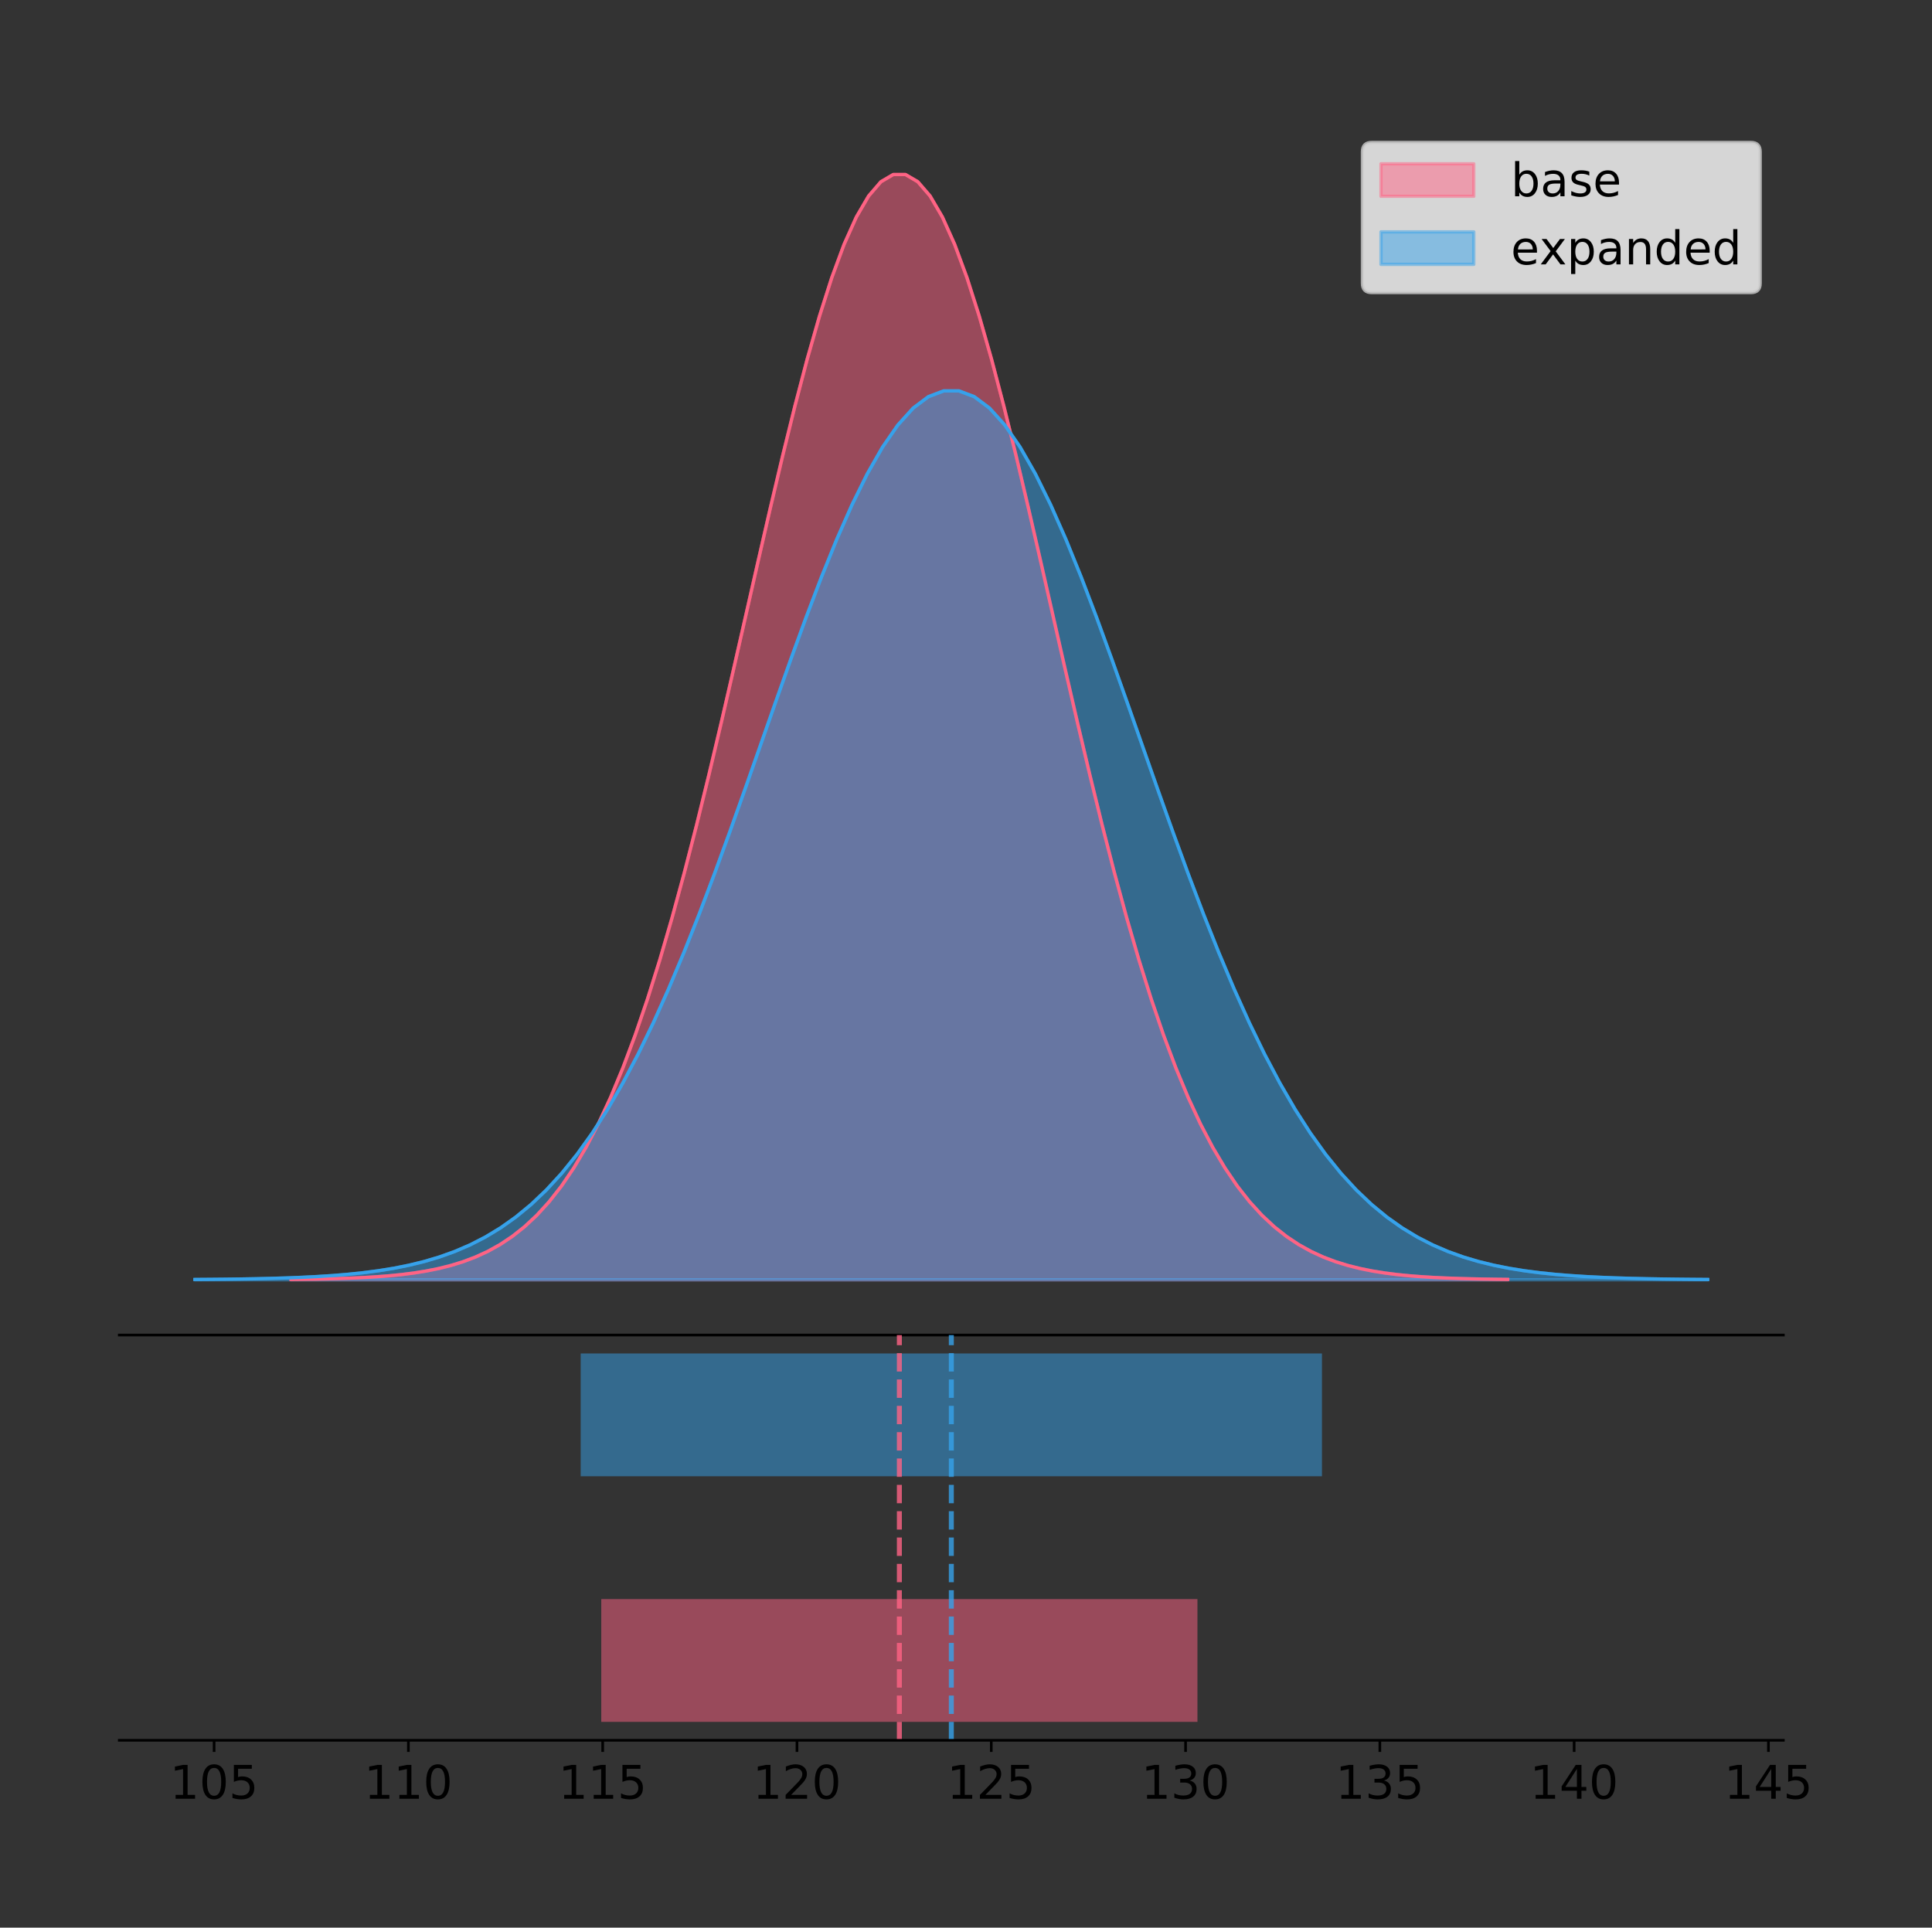 <?xml version="1.0" encoding="utf-8" standalone="no"?>
<!DOCTYPE svg PUBLIC "-//W3C//DTD SVG 1.1//EN"
  "http://www.w3.org/Graphics/SVG/1.1/DTD/svg11.dtd">
<!-- Created with matplotlib (https://matplotlib.org/) -->
<svg height="581.789pt" version="1.1" viewBox="0 0 583.057 581.789" width="583.057pt" xmlns="http://www.w3.org/2000/svg" xmlns:xlink="http://www.w3.org/1999/xlink">
 <rect x="0" y="0" width="583.057" height="581.789" fill="#333333" stroke="none"/>
 <defs>
  <style type="text/css">
*{stroke-linecap:butt;stroke-linejoin:round;}
  </style>
 </defs>
 <g id="figure_1">
  <g id="patch_1">
   <path d="M 0 581.789 
L 583.057 581.789 
L 583.057 0 
L 0 0 
z
" style="fill:none;"/>
  </g>
  <g id="axes_1">
   <g id="patch_2">
    <path d="M 36 402.93 
L 538.2 402.93 
L 538.2 36 
L 36 36 
z
" style="fill:none;"/>
   </g>
   <g id="PolyCollection_1">
    <defs>
     <path d="M 87.831 -195.538 
L 87.831 -195.65 
L 91.539 -195.692 
L 95.248 -195.749 
L 98.957 -195.825 
L 102.666 -195.925 
L 106.375 -196.058 
L 110.084 -196.23 
L 113.793 -196.455 
L 117.501 -196.744 
L 121.21 -197.115 
L 124.919 -197.585 
L 128.628 -198.179 
L 132.337 -198.923 
L 136.046 -199.848 
L 139.754 -200.99 
L 143.463 -202.39 
L 147.172 -204.093 
L 150.881 -206.151 
L 154.59 -208.617 
L 158.299 -211.552 
L 162.008 -215.017 
L 165.716 -219.078 
L 169.425 -223.801 
L 173.134 -229.25 
L 176.843 -235.488 
L 180.552 -242.572 
L 184.261 -250.552 
L 187.97 -259.468 
L 191.678 -269.344 
L 195.387 -280.192 
L 199.096 -292.002 
L 202.805 -304.744 
L 206.514 -318.365 
L 210.223 -332.786 
L 213.931 -347.901 
L 217.64 -363.58 
L 221.349 -379.667 
L 225.058 -395.98 
L 228.767 -412.318 
L 232.476 -428.462 
L 236.185 -444.18 
L 239.893 -459.23 
L 243.602 -473.372 
L 247.311 -486.366 
L 251.02 -497.987 
L 254.729 -508.025 
L 258.438 -516.294 
L 262.147 -522.64 
L 265.855 -526.94 
L 269.564 -529.111 
L 273.273 -529.111 
L 276.982 -526.94 
L 280.691 -522.64 
L 284.4 -516.294 
L 288.108 -508.025 
L 291.817 -497.987 
L 295.526 -486.366 
L 299.235 -473.372 
L 302.944 -459.23 
L 306.653 -444.18 
L 310.362 -428.462 
L 314.07 -412.318 
L 317.779 -395.98 
L 321.488 -379.667 
L 325.197 -363.58 
L 328.906 -347.901 
L 332.615 -332.786 
L 336.323 -318.365 
L 340.032 -304.744 
L 343.741 -292.002 
L 347.45 -280.192 
L 351.159 -269.344 
L 354.868 -259.468 
L 358.577 -250.552 
L 362.285 -242.572 
L 365.994 -235.488 
L 369.703 -229.25 
L 373.412 -223.801 
L 377.121 -219.078 
L 380.83 -215.017 
L 384.539 -211.552 
L 388.247 -208.617 
L 391.956 -206.151 
L 395.665 -204.093 
L 399.374 -202.39 
L 403.083 -200.99 
L 406.792 -199.848 
L 410.5 -198.923 
L 414.209 -198.179 
L 417.918 -197.585 
L 421.627 -197.115 
L 425.336 -196.744 
L 429.045 -196.455 
L 432.754 -196.23 
L 436.462 -196.058 
L 440.171 -195.925 
L 443.88 -195.825 
L 447.589 -195.749 
L 451.298 -195.692 
L 455.007 -195.65 
L 455.007 -195.538 
L 455.007 -195.538 
L 451.298 -195.538 
L 447.589 -195.538 
L 443.88 -195.538 
L 440.171 -195.538 
L 436.462 -195.538 
L 432.754 -195.538 
L 429.045 -195.538 
L 425.336 -195.538 
L 421.627 -195.538 
L 417.918 -195.538 
L 414.209 -195.538 
L 410.5 -195.538 
L 406.792 -195.538 
L 403.083 -195.538 
L 399.374 -195.538 
L 395.665 -195.538 
L 391.956 -195.538 
L 388.247 -195.538 
L 384.539 -195.538 
L 380.83 -195.538 
L 377.121 -195.538 
L 373.412 -195.538 
L 369.703 -195.538 
L 365.994 -195.538 
L 362.285 -195.538 
L 358.577 -195.538 
L 354.868 -195.538 
L 351.159 -195.538 
L 347.45 -195.538 
L 343.741 -195.538 
L 340.032 -195.538 
L 336.323 -195.538 
L 332.615 -195.538 
L 328.906 -195.538 
L 325.197 -195.538 
L 321.488 -195.538 
L 317.779 -195.538 
L 314.07 -195.538 
L 310.362 -195.538 
L 306.653 -195.538 
L 302.944 -195.538 
L 299.235 -195.538 
L 295.526 -195.538 
L 291.817 -195.538 
L 288.108 -195.538 
L 284.4 -195.538 
L 280.691 -195.538 
L 276.982 -195.538 
L 273.273 -195.538 
L 269.564 -195.538 
L 265.855 -195.538 
L 262.147 -195.538 
L 258.438 -195.538 
L 254.729 -195.538 
L 251.02 -195.538 
L 247.311 -195.538 
L 243.602 -195.538 
L 239.893 -195.538 
L 236.185 -195.538 
L 232.476 -195.538 
L 228.767 -195.538 
L 225.058 -195.538 
L 221.349 -195.538 
L 217.64 -195.538 
L 213.931 -195.538 
L 210.223 -195.538 
L 206.514 -195.538 
L 202.805 -195.538 
L 199.096 -195.538 
L 195.387 -195.538 
L 191.678 -195.538 
L 187.97 -195.538 
L 184.261 -195.538 
L 180.552 -195.538 
L 176.843 -195.538 
L 173.134 -195.538 
L 169.425 -195.538 
L 165.716 -195.538 
L 162.008 -195.538 
L 158.299 -195.538 
L 154.59 -195.538 
L 150.881 -195.538 
L 147.172 -195.538 
L 143.463 -195.538 
L 139.754 -195.538 
L 136.046 -195.538 
L 132.337 -195.538 
L 128.628 -195.538 
L 124.919 -195.538 
L 121.21 -195.538 
L 117.501 -195.538 
L 113.793 -195.538 
L 110.084 -195.538 
L 106.375 -195.538 
L 102.666 -195.538 
L 98.957 -195.538 
L 95.248 -195.538 
L 91.539 -195.538 
L 87.831 -195.538 
z
" id="m2d6ad313db" style="stroke:#ff6384;stroke-opacity:0.5;"/>
    </defs>
    <g clip-path="url(#pcd3fc00b57)">
     <use style="fill:#ff6384;fill-opacity:0.5;stroke:#ff6384;stroke-opacity:0.5;" x="0" xlink:href="#m2d6ad313db" y="581.789"/>
    </g>
   </g>
   <g id="PolyCollection_2">
    <defs>
     <path d="M 58.827 -195.538 
L 58.827 -195.628 
L 63.439 -195.662 
L 68.05 -195.708 
L 72.662 -195.769 
L 77.274 -195.849 
L 81.885 -195.956 
L 86.497 -196.095 
L 91.108 -196.275 
L 95.72 -196.508 
L 100.331 -196.806 
L 104.943 -197.185 
L 109.555 -197.662 
L 114.166 -198.26 
L 118.778 -199.004 
L 123.389 -199.923 
L 128.001 -201.049 
L 132.612 -202.419 
L 137.224 -204.073 
L 141.836 -206.057 
L 146.447 -208.417 
L 151.059 -211.204 
L 155.67 -214.47 
L 160.282 -218.268 
L 164.893 -222.651 
L 169.505 -227.668 
L 174.117 -233.365 
L 178.728 -239.783 
L 183.34 -246.953 
L 187.951 -254.897 
L 192.563 -263.621 
L 197.174 -273.119 
L 201.786 -283.367 
L 206.398 -294.322 
L 211.009 -305.919 
L 215.621 -318.076 
L 220.232 -330.686 
L 224.844 -343.623 
L 229.455 -356.743 
L 234.067 -369.883 
L 238.679 -382.867 
L 243.29 -395.508 
L 247.902 -407.612 
L 252.513 -418.985 
L 257.125 -429.436 
L 261.736 -438.782 
L 266.348 -446.855 
L 270.96 -453.506 
L 275.571 -458.609 
L 280.183 -462.067 
L 284.794 -463.813 
L 289.406 -463.813 
L 294.017 -462.067 
L 298.629 -458.609 
L 303.24 -453.506 
L 307.852 -446.855 
L 312.464 -438.782 
L 317.075 -429.436 
L 321.687 -418.985 
L 326.298 -407.612 
L 330.91 -395.508 
L 335.521 -382.867 
L 340.133 -369.883 
L 344.745 -356.743 
L 349.356 -343.623 
L 353.968 -330.686 
L 358.579 -318.076 
L 363.191 -305.919 
L 367.802 -294.322 
L 372.414 -283.367 
L 377.026 -273.119 
L 381.637 -263.621 
L 386.249 -254.897 
L 390.86 -246.953 
L 395.472 -239.783 
L 400.083 -233.365 
L 404.695 -227.668 
L 409.307 -222.651 
L 413.918 -218.268 
L 418.53 -214.47 
L 423.141 -211.204 
L 427.753 -208.417 
L 432.364 -206.057 
L 436.976 -204.073 
L 441.588 -202.419 
L 446.199 -201.049 
L 450.811 -199.923 
L 455.422 -199.004 
L 460.034 -198.26 
L 464.645 -197.662 
L 469.257 -197.185 
L 473.869 -196.806 
L 478.48 -196.508 
L 483.092 -196.275 
L 487.703 -196.095 
L 492.315 -195.956 
L 496.926 -195.849 
L 501.538 -195.769 
L 506.15 -195.708 
L 510.761 -195.662 
L 515.373 -195.628 
L 515.373 -195.538 
L 515.373 -195.538 
L 510.761 -195.538 
L 506.15 -195.538 
L 501.538 -195.538 
L 496.926 -195.538 
L 492.315 -195.538 
L 487.703 -195.538 
L 483.092 -195.538 
L 478.48 -195.538 
L 473.869 -195.538 
L 469.257 -195.538 
L 464.645 -195.538 
L 460.034 -195.538 
L 455.422 -195.538 
L 450.811 -195.538 
L 446.199 -195.538 
L 441.588 -195.538 
L 436.976 -195.538 
L 432.364 -195.538 
L 427.753 -195.538 
L 423.141 -195.538 
L 418.53 -195.538 
L 413.918 -195.538 
L 409.307 -195.538 
L 404.695 -195.538 
L 400.083 -195.538 
L 395.472 -195.538 
L 390.86 -195.538 
L 386.249 -195.538 
L 381.637 -195.538 
L 377.026 -195.538 
L 372.414 -195.538 
L 367.802 -195.538 
L 363.191 -195.538 
L 358.579 -195.538 
L 353.968 -195.538 
L 349.356 -195.538 
L 344.745 -195.538 
L 340.133 -195.538 
L 335.521 -195.538 
L 330.91 -195.538 
L 326.298 -195.538 
L 321.687 -195.538 
L 317.075 -195.538 
L 312.464 -195.538 
L 307.852 -195.538 
L 303.24 -195.538 
L 298.629 -195.538 
L 294.017 -195.538 
L 289.406 -195.538 
L 284.794 -195.538 
L 280.183 -195.538 
L 275.571 -195.538 
L 270.96 -195.538 
L 266.348 -195.538 
L 261.736 -195.538 
L 257.125 -195.538 
L 252.513 -195.538 
L 247.902 -195.538 
L 243.29 -195.538 
L 238.679 -195.538 
L 234.067 -195.538 
L 229.455 -195.538 
L 224.844 -195.538 
L 220.232 -195.538 
L 215.621 -195.538 
L 211.009 -195.538 
L 206.398 -195.538 
L 201.786 -195.538 
L 197.174 -195.538 
L 192.563 -195.538 
L 187.951 -195.538 
L 183.34 -195.538 
L 178.728 -195.538 
L 174.117 -195.538 
L 169.505 -195.538 
L 164.893 -195.538 
L 160.282 -195.538 
L 155.67 -195.538 
L 151.059 -195.538 
L 146.447 -195.538 
L 141.836 -195.538 
L 137.224 -195.538 
L 132.612 -195.538 
L 128.001 -195.538 
L 123.389 -195.538 
L 118.778 -195.538 
L 114.166 -195.538 
L 109.555 -195.538 
L 104.943 -195.538 
L 100.331 -195.538 
L 95.72 -195.538 
L 91.108 -195.538 
L 86.497 -195.538 
L 81.885 -195.538 
L 77.274 -195.538 
L 72.662 -195.538 
L 68.05 -195.538 
L 63.439 -195.538 
L 58.827 -195.538 
z
" id="m85e3a8b61d" style="stroke:#36a2eb;stroke-opacity:0.5;"/>
    </defs>
    <g clip-path="url(#pcd3fc00b57)">
     <use style="fill:#36a2eb;fill-opacity:0.5;stroke:#36a2eb;stroke-opacity:0.5;" x="0" xlink:href="#m85e3a8b61d" y="581.789"/>
    </g>
   </g>
   <g id="line2d_1">
    <path clip-path="url(#pcd3fc00b57)" d="M 87.831 386.139 
L 91.539 386.097 
L 95.248 386.04 
L 98.957 385.965 
L 102.666 385.864 
L 106.375 385.732 
L 110.084 385.559 
L 113.793 385.334 
L 117.501 385.045 
L 121.21 384.675 
L 124.919 384.204 
L 128.628 383.61 
L 132.337 382.867 
L 136.046 381.941 
L 139.754 380.799 
L 143.463 379.399 
L 147.172 377.696 
L 150.881 375.639 
L 154.59 373.172 
L 158.299 370.238 
L 162.008 366.772 
L 165.716 362.711 
L 169.425 357.989 
L 173.134 352.539 
L 176.843 346.301 
L 180.552 339.217 
L 184.261 331.237 
L 187.97 322.322 
L 191.678 312.445 
L 195.387 301.597 
L 199.096 289.787 
L 202.805 277.045 
L 206.514 263.424 
L 210.223 249.004 
L 213.931 233.888 
L 217.64 218.209 
L 221.349 202.123 
L 225.058 185.809 
L 228.767 169.471 
L 232.476 153.327 
L 236.185 137.61 
L 239.893 122.559 
L 243.602 108.418 
L 247.311 95.423 
L 251.02 83.803 
L 254.729 73.765 
L 258.438 65.495 
L 262.147 59.15 
L 265.855 54.85 
L 269.564 52.679 
L 273.273 52.679 
L 276.982 54.85 
L 280.691 59.15 
L 284.4 65.495 
L 288.108 73.765 
L 291.817 83.803 
L 295.526 95.423 
L 299.235 108.418 
L 302.944 122.559 
L 306.653 137.61 
L 310.362 153.327 
L 314.07 169.471 
L 317.779 185.809 
L 321.488 202.123 
L 325.197 218.209 
L 328.906 233.888 
L 332.615 249.004 
L 336.323 263.424 
L 340.032 277.045 
L 343.741 289.787 
L 347.45 301.597 
L 351.159 312.445 
L 354.868 322.322 
L 358.577 331.237 
L 362.285 339.217 
L 365.994 346.301 
L 369.703 352.539 
L 373.412 357.989 
L 377.121 362.711 
L 380.83 366.772 
L 384.539 370.238 
L 388.247 373.172 
L 391.956 375.639 
L 395.665 377.696 
L 399.374 379.399 
L 403.083 380.799 
L 406.792 381.941 
L 410.5 382.867 
L 414.209 383.61 
L 417.918 384.204 
L 421.627 384.675 
L 425.336 385.045 
L 429.045 385.334 
L 432.754 385.559 
L 436.462 385.732 
L 440.171 385.864 
L 443.88 385.965 
L 447.589 386.04 
L 451.298 386.097 
L 455.007 386.139 
" style="fill:none;stroke:#ff6384;stroke-linecap:square;"/>
   </g>
   <g id="line2d_2">
    <path clip-path="url(#pcd3fc00b57)" d="M 58.827 386.161 
L 63.439 386.127 
L 68.05 386.082 
L 72.662 386.021 
L 77.274 385.94 
L 81.885 385.834 
L 86.497 385.694 
L 91.108 385.514 
L 95.72 385.281 
L 100.331 384.983 
L 104.943 384.605 
L 109.555 384.127 
L 114.166 383.529 
L 118.778 382.785 
L 123.389 381.867 
L 128.001 380.741 
L 132.612 379.371 
L 137.224 377.716 
L 141.836 375.733 
L 146.447 373.372 
L 151.059 370.585 
L 155.67 367.319 
L 160.282 363.521 
L 164.893 359.139 
L 169.505 354.122 
L 174.117 348.424 
L 178.728 342.006 
L 183.34 334.836 
L 187.951 326.893 
L 192.563 318.169 
L 197.174 308.67 
L 201.786 298.422 
L 206.398 287.468 
L 211.009 275.87 
L 215.621 263.713 
L 220.232 251.103 
L 224.844 238.166 
L 229.455 225.046 
L 234.067 211.906 
L 238.679 198.922 
L 243.29 186.282 
L 247.902 174.177 
L 252.513 162.804 
L 257.125 152.353 
L 261.736 143.007 
L 266.348 134.934 
L 270.96 128.284 
L 275.571 123.18 
L 280.183 119.722 
L 284.794 117.976 
L 289.406 117.976 
L 294.017 119.722 
L 298.629 123.18 
L 303.24 128.284 
L 307.852 134.934 
L 312.464 143.007 
L 317.075 152.353 
L 321.687 162.804 
L 326.298 174.177 
L 330.91 186.282 
L 335.521 198.922 
L 340.133 211.906 
L 344.745 225.046 
L 349.356 238.166 
L 353.968 251.103 
L 358.579 263.713 
L 363.191 275.87 
L 367.802 287.468 
L 372.414 298.422 
L 377.026 308.67 
L 381.637 318.169 
L 386.249 326.893 
L 390.86 334.836 
L 395.472 342.006 
L 400.083 348.424 
L 404.695 354.122 
L 409.307 359.139 
L 413.918 363.521 
L 418.53 367.319 
L 423.141 370.585 
L 427.753 373.372 
L 432.364 375.733 
L 436.976 377.716 
L 441.588 379.371 
L 446.199 380.741 
L 450.811 381.867 
L 455.422 382.785 
L 460.034 383.529 
L 464.645 384.127 
L 469.257 384.605 
L 473.869 384.983 
L 478.48 385.281 
L 483.092 385.514 
L 487.703 385.694 
L 492.315 385.834 
L 496.926 385.94 
L 501.538 386.021 
L 506.15 386.082 
L 510.761 386.127 
L 515.373 386.161 
" style="fill:none;stroke:#36a2eb;stroke-linecap:square;"/>
   </g>
   <g id="patch_3">
    <path d="M 36 402.93 
L 538.2 402.93 
" style="fill:none;stroke:#000000;stroke-linecap:square;stroke-linejoin:miter;stroke-width:0.8;"/>
   </g>
   <g id="legend_1">
    <g id="patch_4">
     <path d="M 413.972 88.299 
L 528.4 88.299 
Q 531.2 88.299 531.2 85.499 
L 531.2 45.8 
Q 531.2 43 528.4 43 
L 413.972 43 
Q 411.172 43 411.172 45.8 
L 411.172 85.499 
Q 411.172 88.299 413.972 88.299 
z
" style="fill:#ffffff;opacity:0.8;stroke:#cccccc;stroke-linejoin:miter;"/>
    </g>
    <g id="patch_5">
     <path d="M 416.772 59.238 
L 444.772 59.238 
L 444.772 49.438 
L 416.772 49.438 
z
" style="fill:#ff6384;opacity:0.5;stroke:#ff6384;stroke-linejoin:miter;"/>
    </g>
    <g id="text_1">
     <!-- base -->
     <defs>
      <path d="M 48.688 27.297 
Q 48.688 37.203 44.609 42.844 
Q 40.531 48.484 33.406 48.484 
Q 26.266 48.484 22.188 42.844 
Q 18.109 37.203 18.109 27.297 
Q 18.109 17.391 22.188 11.75 
Q 26.266 6.109 33.406 6.109 
Q 40.531 6.109 44.609 11.75 
Q 48.688 17.391 48.688 27.297 
z
M 18.109 46.391 
Q 20.953 51.266 25.266 53.625 
Q 29.594 56 35.594 56 
Q 45.562 56 51.781 48.094 
Q 58.016 40.188 58.016 27.297 
Q 58.016 14.406 51.781 6.484 
Q 45.562 -1.422 35.594 -1.422 
Q 29.594 -1.422 25.266 0.953 
Q 20.953 3.328 18.109 8.203 
L 18.109 0 
L 9.078 0 
L 9.078 75.984 
L 18.109 75.984 
z
" id="DejaVuSans-98"/>
      <path d="M 34.281 27.484 
Q 23.391 27.484 19.188 25 
Q 14.984 22.516 14.984 16.5 
Q 14.984 11.719 18.141 8.906 
Q 21.297 6.109 26.703 6.109 
Q 34.188 6.109 38.703 11.406 
Q 43.219 16.703 43.219 25.484 
L 43.219 27.484 
z
M 52.203 31.203 
L 52.203 0 
L 43.219 0 
L 43.219 8.297 
Q 40.141 3.328 35.547 0.953 
Q 30.953 -1.422 24.312 -1.422 
Q 15.922 -1.422 10.953 3.297 
Q 6 8.016 6 15.922 
Q 6 25.141 12.172 29.828 
Q 18.359 34.516 30.609 34.516 
L 43.219 34.516 
L 43.219 35.406 
Q 43.219 41.609 39.141 45 
Q 35.062 48.391 27.688 48.391 
Q 23 48.391 18.547 47.266 
Q 14.109 46.141 10.016 43.891 
L 10.016 52.203 
Q 14.938 54.109 19.578 55.047 
Q 24.219 56 28.609 56 
Q 40.484 56 46.344 49.844 
Q 52.203 43.703 52.203 31.203 
z
" id="DejaVuSans-97"/>
      <path d="M 44.281 53.078 
L 44.281 44.578 
Q 40.484 46.531 36.375 47.5 
Q 32.281 48.484 27.875 48.484 
Q 21.188 48.484 17.844 46.438 
Q 14.5 44.391 14.5 40.281 
Q 14.5 37.156 16.891 35.375 
Q 19.281 33.594 26.516 31.984 
L 29.594 31.297 
Q 39.156 29.25 43.188 25.516 
Q 47.219 21.781 47.219 15.094 
Q 47.219 7.469 41.188 3.016 
Q 35.156 -1.422 24.609 -1.422 
Q 20.219 -1.422 15.453 -0.562 
Q 10.688 0.297 5.422 2 
L 5.422 11.281 
Q 10.406 8.688 15.234 7.391 
Q 20.062 6.109 24.812 6.109 
Q 31.156 6.109 34.562 8.281 
Q 37.984 10.453 37.984 14.406 
Q 37.984 18.062 35.516 20.016 
Q 33.062 21.969 24.703 23.781 
L 21.578 24.516 
Q 13.234 26.266 9.516 29.906 
Q 5.812 33.547 5.812 39.891 
Q 5.812 47.609 11.281 51.797 
Q 16.75 56 26.812 56 
Q 31.781 56 36.172 55.266 
Q 40.578 54.547 44.281 53.078 
z
" id="DejaVuSans-115"/>
      <path d="M 56.203 29.594 
L 56.203 25.203 
L 14.891 25.203 
Q 15.484 15.922 20.484 11.062 
Q 25.484 6.203 34.422 6.203 
Q 39.594 6.203 44.453 7.469 
Q 49.312 8.734 54.109 11.281 
L 54.109 2.781 
Q 49.266 0.734 44.188 -0.344 
Q 39.109 -1.422 33.891 -1.422 
Q 20.797 -1.422 13.156 6.188 
Q 5.516 13.812 5.516 26.812 
Q 5.516 40.234 12.766 48.109 
Q 20.016 56 32.328 56 
Q 43.359 56 49.781 48.891 
Q 56.203 41.797 56.203 29.594 
z
M 47.219 32.234 
Q 47.125 39.594 43.094 43.984 
Q 39.062 48.391 32.422 48.391 
Q 24.906 48.391 20.391 44.141 
Q 15.875 39.891 15.188 32.172 
z
" id="DejaVuSans-101"/>
     </defs>
     <g transform="translate(455.972 59.238)scale(0.14 -0.14)">
      <use xlink:href="#DejaVuSans-98"/>
      <use x="63.477" xlink:href="#DejaVuSans-97"/>
      <use x="124.756" xlink:href="#DejaVuSans-115"/>
      <use x="176.855" xlink:href="#DejaVuSans-101"/>
     </g>
    </g>
    <g id="patch_6">
     <path d="M 416.772 79.787 
L 444.772 79.787 
L 444.772 69.987 
L 416.772 69.987 
z
" style="fill:#36a2eb;opacity:0.5;stroke:#36a2eb;stroke-linejoin:miter;"/>
    </g>
    <g id="text_2">
     <!-- expanded -->
     <defs>
      <path d="M 54.891 54.688 
L 35.109 28.078 
L 55.906 0 
L 45.312 0 
L 29.391 21.484 
L 13.484 0 
L 2.875 0 
L 24.125 28.609 
L 4.688 54.688 
L 15.281 54.688 
L 29.781 35.203 
L 44.281 54.688 
z
" id="DejaVuSans-120"/>
      <path d="M 18.109 8.203 
L 18.109 -20.797 
L 9.078 -20.797 
L 9.078 54.688 
L 18.109 54.688 
L 18.109 46.391 
Q 20.953 51.266 25.266 53.625 
Q 29.594 56 35.594 56 
Q 45.562 56 51.781 48.094 
Q 58.016 40.188 58.016 27.297 
Q 58.016 14.406 51.781 6.484 
Q 45.562 -1.422 35.594 -1.422 
Q 29.594 -1.422 25.266 0.953 
Q 20.953 3.328 18.109 8.203 
z
M 48.688 27.297 
Q 48.688 37.203 44.609 42.844 
Q 40.531 48.484 33.406 48.484 
Q 26.266 48.484 22.188 42.844 
Q 18.109 37.203 18.109 27.297 
Q 18.109 17.391 22.188 11.75 
Q 26.266 6.109 33.406 6.109 
Q 40.531 6.109 44.609 11.75 
Q 48.688 17.391 48.688 27.297 
z
" id="DejaVuSans-112"/>
      <path d="M 54.891 33.016 
L 54.891 0 
L 45.906 0 
L 45.906 32.719 
Q 45.906 40.484 42.875 44.328 
Q 39.844 48.188 33.797 48.188 
Q 26.516 48.188 22.312 43.547 
Q 18.109 38.922 18.109 30.906 
L 18.109 0 
L 9.078 0 
L 9.078 54.688 
L 18.109 54.688 
L 18.109 46.188 
Q 21.344 51.125 25.703 53.562 
Q 30.078 56 35.797 56 
Q 45.219 56 50.047 50.172 
Q 54.891 44.344 54.891 33.016 
z
" id="DejaVuSans-110"/>
      <path d="M 45.406 46.391 
L 45.406 75.984 
L 54.391 75.984 
L 54.391 0 
L 45.406 0 
L 45.406 8.203 
Q 42.578 3.328 38.25 0.953 
Q 33.938 -1.422 27.875 -1.422 
Q 17.969 -1.422 11.734 6.484 
Q 5.516 14.406 5.516 27.297 
Q 5.516 40.188 11.734 48.094 
Q 17.969 56 27.875 56 
Q 33.938 56 38.25 53.625 
Q 42.578 51.266 45.406 46.391 
z
M 14.797 27.297 
Q 14.797 17.391 18.875 11.75 
Q 22.953 6.109 30.078 6.109 
Q 37.203 6.109 41.297 11.75 
Q 45.406 17.391 45.406 27.297 
Q 45.406 37.203 41.297 42.844 
Q 37.203 48.484 30.078 48.484 
Q 22.953 48.484 18.875 42.844 
Q 14.797 37.203 14.797 27.297 
z
" id="DejaVuSans-100"/>
     </defs>
     <g transform="translate(455.972 79.787)scale(0.14 -0.14)">
      <use xlink:href="#DejaVuSans-101"/>
      <use x="61.508" xlink:href="#DejaVuSans-120"/>
      <use x="120.688" xlink:href="#DejaVuSans-112"/>
      <use x="184.164" xlink:href="#DejaVuSans-97"/>
      <use x="245.443" xlink:href="#DejaVuSans-110"/>
      <use x="308.822" xlink:href="#DejaVuSans-100"/>
      <use x="372.299" xlink:href="#DejaVuSans-101"/>
      <use x="433.822" xlink:href="#DejaVuSans-100"/>
     </g>
    </g>
   </g>
  </g>
  <g id="axes_2">
   <g id="patch_7">
    <path d="M 36 525.24 
L 538.2 525.24 
L 538.2 402.93 
L 36 402.93 
z
" style="fill:none;"/>
   </g>
   <g id="patch_8">
    <path clip-path="url(#p3e7efe274e)" d="M 181.46 519.68 
L 361.377 519.68 
L 361.377 482.617 
L 181.46 482.617 
z
" style="fill:#ff6384;opacity:0.5;"/>
   </g>
   <g id="patch_9">
    <path clip-path="url(#p3e7efe274e)" d="M 175.246 445.553 
L 398.954 445.553 
L 398.954 408.49 
L 175.246 408.49 
z
" style="fill:#36a2eb;opacity:0.5;"/>
   </g>
   <g id="matplotlib.axis_1">
    <g id="xtick_1">
     <g id="line2d_3">
      <defs>
       <path d="M 0 0 
L 0 3.5 
" id="m976d699dfb" style="stroke:#000000;stroke-width:0.8;"/>
      </defs>
      <g>
       <use style="stroke:#000000;stroke-width:0.8;" x="64.615" xlink:href="#m976d699dfb" y="525.24"/>
      </g>
     </g>
     <g id="text_3">
      <!-- 105 -->
      <defs>
       <path d="M 12.406 8.297 
L 28.516 8.297 
L 28.516 63.922 
L 10.984 60.406 
L 10.984 69.391 
L 28.422 72.906 
L 38.281 72.906 
L 38.281 8.297 
L 54.391 8.297 
L 54.391 0 
L 12.406 0 
z
" id="DejaVuSans-49"/>
       <path d="M 31.781 66.406 
Q 24.172 66.406 20.328 58.906 
Q 16.5 51.422 16.5 36.375 
Q 16.5 21.391 20.328 13.891 
Q 24.172 6.391 31.781 6.391 
Q 39.453 6.391 43.281 13.891 
Q 47.125 21.391 47.125 36.375 
Q 47.125 51.422 43.281 58.906 
Q 39.453 66.406 31.781 66.406 
z
M 31.781 74.219 
Q 44.047 74.219 50.516 64.516 
Q 56.984 54.828 56.984 36.375 
Q 56.984 17.969 50.516 8.266 
Q 44.047 -1.422 31.781 -1.422 
Q 19.531 -1.422 13.062 8.266 
Q 6.594 17.969 6.594 36.375 
Q 6.594 54.828 13.062 64.516 
Q 19.531 74.219 31.781 74.219 
z
" id="DejaVuSans-48"/>
       <path d="M 10.797 72.906 
L 49.516 72.906 
L 49.516 64.594 
L 19.828 64.594 
L 19.828 46.734 
Q 21.969 47.469 24.109 47.828 
Q 26.266 48.188 28.422 48.188 
Q 40.625 48.188 47.75 41.5 
Q 54.891 34.812 54.891 23.391 
Q 54.891 11.625 47.562 5.094 
Q 40.234 -1.422 26.906 -1.422 
Q 22.312 -1.422 17.547 -0.641 
Q 12.797 0.141 7.719 1.703 
L 7.719 11.625 
Q 12.109 9.234 16.797 8.062 
Q 21.484 6.891 26.703 6.891 
Q 35.156 6.891 40.078 11.328 
Q 45.016 15.766 45.016 23.391 
Q 45.016 31 40.078 35.438 
Q 35.156 39.891 26.703 39.891 
Q 22.75 39.891 18.812 39.016 
Q 14.891 38.141 10.797 36.281 
z
" id="DejaVuSans-53"/>
      </defs>
      <g transform="translate(51.254 542.878)scale(0.14 -0.14)">
       <use xlink:href="#DejaVuSans-49"/>
       <use x="63.623" xlink:href="#DejaVuSans-48"/>
       <use x="127.246" xlink:href="#DejaVuSans-53"/>
      </g>
     </g>
    </g>
    <g id="xtick_2">
     <g id="line2d_4">
      <g>
       <use style="stroke:#000000;stroke-width:0.8;" x="123.25" xlink:href="#m976d699dfb" y="525.24"/>
      </g>
     </g>
     <g id="text_4">
      <!-- 110 -->
      <g transform="translate(109.889 542.878)scale(0.14 -0.14)">
       <use xlink:href="#DejaVuSans-49"/>
       <use x="63.623" xlink:href="#DejaVuSans-49"/>
       <use x="127.246" xlink:href="#DejaVuSans-48"/>
      </g>
     </g>
    </g>
    <g id="xtick_3">
     <g id="line2d_5">
      <g>
       <use style="stroke:#000000;stroke-width:0.8;" x="181.885" xlink:href="#m976d699dfb" y="525.24"/>
      </g>
     </g>
     <g id="text_5">
      <!-- 115 -->
      <g transform="translate(168.524 542.878)scale(0.14 -0.14)">
       <use xlink:href="#DejaVuSans-49"/>
       <use x="63.623" xlink:href="#DejaVuSans-49"/>
       <use x="127.246" xlink:href="#DejaVuSans-53"/>
      </g>
     </g>
    </g>
    <g id="xtick_4">
     <g id="line2d_6">
      <g>
       <use style="stroke:#000000;stroke-width:0.8;" x="240.52" xlink:href="#m976d699dfb" y="525.24"/>
      </g>
     </g>
     <g id="text_6">
      <!-- 120 -->
      <defs>
       <path d="M 19.188 8.297 
L 53.609 8.297 
L 53.609 0 
L 7.328 0 
L 7.328 8.297 
Q 12.938 14.109 22.625 23.891 
Q 32.328 33.688 34.812 36.531 
Q 39.547 41.844 41.422 45.531 
Q 43.312 49.219 43.312 52.781 
Q 43.312 58.594 39.234 62.25 
Q 35.156 65.922 28.609 65.922 
Q 23.969 65.922 18.812 64.312 
Q 13.672 62.703 7.812 59.422 
L 7.812 69.391 
Q 13.766 71.781 18.938 73 
Q 24.125 74.219 28.422 74.219 
Q 39.75 74.219 46.484 68.547 
Q 53.219 62.891 53.219 53.422 
Q 53.219 48.922 51.531 44.891 
Q 49.859 40.875 45.406 35.406 
Q 44.188 33.984 37.641 27.219 
Q 31.109 20.453 19.188 8.297 
z
" id="DejaVuSans-50"/>
      </defs>
      <g transform="translate(227.159 542.878)scale(0.14 -0.14)">
       <use xlink:href="#DejaVuSans-49"/>
       <use x="63.623" xlink:href="#DejaVuSans-50"/>
       <use x="127.246" xlink:href="#DejaVuSans-48"/>
      </g>
     </g>
    </g>
    <g id="xtick_5">
     <g id="line2d_7">
      <g>
       <use style="stroke:#000000;stroke-width:0.8;" x="299.155" xlink:href="#m976d699dfb" y="525.24"/>
      </g>
     </g>
     <g id="text_7">
      <!-- 125 -->
      <g transform="translate(285.794 542.878)scale(0.14 -0.14)">
       <use xlink:href="#DejaVuSans-49"/>
       <use x="63.623" xlink:href="#DejaVuSans-50"/>
       <use x="127.246" xlink:href="#DejaVuSans-53"/>
      </g>
     </g>
    </g>
    <g id="xtick_6">
     <g id="line2d_8">
      <g>
       <use style="stroke:#000000;stroke-width:0.8;" x="357.79" xlink:href="#m976d699dfb" y="525.24"/>
      </g>
     </g>
     <g id="text_8">
      <!-- 130 -->
      <defs>
       <path d="M 40.578 39.312 
Q 47.656 37.797 51.625 33 
Q 55.609 28.219 55.609 21.188 
Q 55.609 10.406 48.188 4.484 
Q 40.766 -1.422 27.094 -1.422 
Q 22.516 -1.422 17.656 -0.516 
Q 12.797 0.391 7.625 2.203 
L 7.625 11.719 
Q 11.719 9.328 16.594 8.109 
Q 21.484 6.891 26.812 6.891 
Q 36.078 6.891 40.938 10.547 
Q 45.797 14.203 45.797 21.188 
Q 45.797 27.641 41.281 31.266 
Q 36.766 34.906 28.719 34.906 
L 20.219 34.906 
L 20.219 43.016 
L 29.109 43.016 
Q 36.375 43.016 40.234 45.922 
Q 44.094 48.828 44.094 54.297 
Q 44.094 59.906 40.109 62.906 
Q 36.141 65.922 28.719 65.922 
Q 24.656 65.922 20.016 65.031 
Q 15.375 64.156 9.812 62.312 
L 9.812 71.094 
Q 15.438 72.656 20.344 73.438 
Q 25.25 74.219 29.594 74.219 
Q 40.828 74.219 47.359 69.109 
Q 53.906 64.016 53.906 55.328 
Q 53.906 49.266 50.438 45.094 
Q 46.969 40.922 40.578 39.312 
z
" id="DejaVuSans-51"/>
      </defs>
      <g transform="translate(344.429 542.878)scale(0.14 -0.14)">
       <use xlink:href="#DejaVuSans-49"/>
       <use x="63.623" xlink:href="#DejaVuSans-51"/>
       <use x="127.246" xlink:href="#DejaVuSans-48"/>
      </g>
     </g>
    </g>
    <g id="xtick_7">
     <g id="line2d_9">
      <g>
       <use style="stroke:#000000;stroke-width:0.8;" x="416.426" xlink:href="#m976d699dfb" y="525.24"/>
      </g>
     </g>
     <g id="text_9">
      <!-- 135 -->
      <g transform="translate(403.064 542.878)scale(0.14 -0.14)">
       <use xlink:href="#DejaVuSans-49"/>
       <use x="63.623" xlink:href="#DejaVuSans-51"/>
       <use x="127.246" xlink:href="#DejaVuSans-53"/>
      </g>
     </g>
    </g>
    <g id="xtick_8">
     <g id="line2d_10">
      <g>
       <use style="stroke:#000000;stroke-width:0.8;" x="475.061" xlink:href="#m976d699dfb" y="525.24"/>
      </g>
     </g>
     <g id="text_10">
      <!-- 140 -->
      <defs>
       <path d="M 37.797 64.312 
L 12.891 25.391 
L 37.797 25.391 
z
M 35.203 72.906 
L 47.609 72.906 
L 47.609 25.391 
L 58.016 25.391 
L 58.016 17.188 
L 47.609 17.188 
L 47.609 0 
L 37.797 0 
L 37.797 17.188 
L 4.891 17.188 
L 4.891 26.703 
z
" id="DejaVuSans-52"/>
      </defs>
      <g transform="translate(461.699 542.878)scale(0.14 -0.14)">
       <use xlink:href="#DejaVuSans-49"/>
       <use x="63.623" xlink:href="#DejaVuSans-52"/>
       <use x="127.246" xlink:href="#DejaVuSans-48"/>
      </g>
     </g>
    </g>
    <g id="xtick_9">
     <g id="line2d_11">
      <g>
       <use style="stroke:#000000;stroke-width:0.8;" x="533.696" xlink:href="#m976d699dfb" y="525.24"/>
      </g>
     </g>
     <g id="text_11">
      <!-- 145 -->
      <g transform="translate(520.334 542.878)scale(0.14 -0.14)">
       <use xlink:href="#DejaVuSans-49"/>
       <use x="63.623" xlink:href="#DejaVuSans-52"/>
       <use x="127.246" xlink:href="#DejaVuSans-53"/>
      </g>
     </g>
    </g>
   </g>
   <g id="line2d_12">
    <path clip-path="url(#p3e7efe274e)" d="M 271.419 525.24 
L 271.419 402.93 
" style="fill:none;stroke:#ff6384;stroke-dasharray:5.55,2.4;stroke-dashoffset:0;stroke-opacity:0.8;stroke-width:1.5;"/>
   </g>
   <g id="line2d_13">
    <path clip-path="url(#p3e7efe274e)" d="M 287.1 525.24 
L 287.1 402.93 
" style="fill:none;stroke:#36a2eb;stroke-dasharray:5.55,2.4;stroke-dashoffset:0;stroke-opacity:0.8;stroke-width:1.5;"/>
   </g>
   <g id="patch_10">
    <path d="M 36 525.24 
L 538.2 525.24 
" style="fill:none;stroke:#000000;stroke-linecap:square;stroke-linejoin:miter;stroke-width:0.8;"/>
   </g>
  </g>
 </g>
 <defs>
  <clipPath id="pcd3fc00b57">
   <rect height="366.93" width="502.2" x="36" y="36"/>
  </clipPath>
  <clipPath id="p3e7efe274e">
   <rect height="122.31" width="502.2" x="36" y="402.93"/>
  </clipPath>
 </defs>
</svg>
